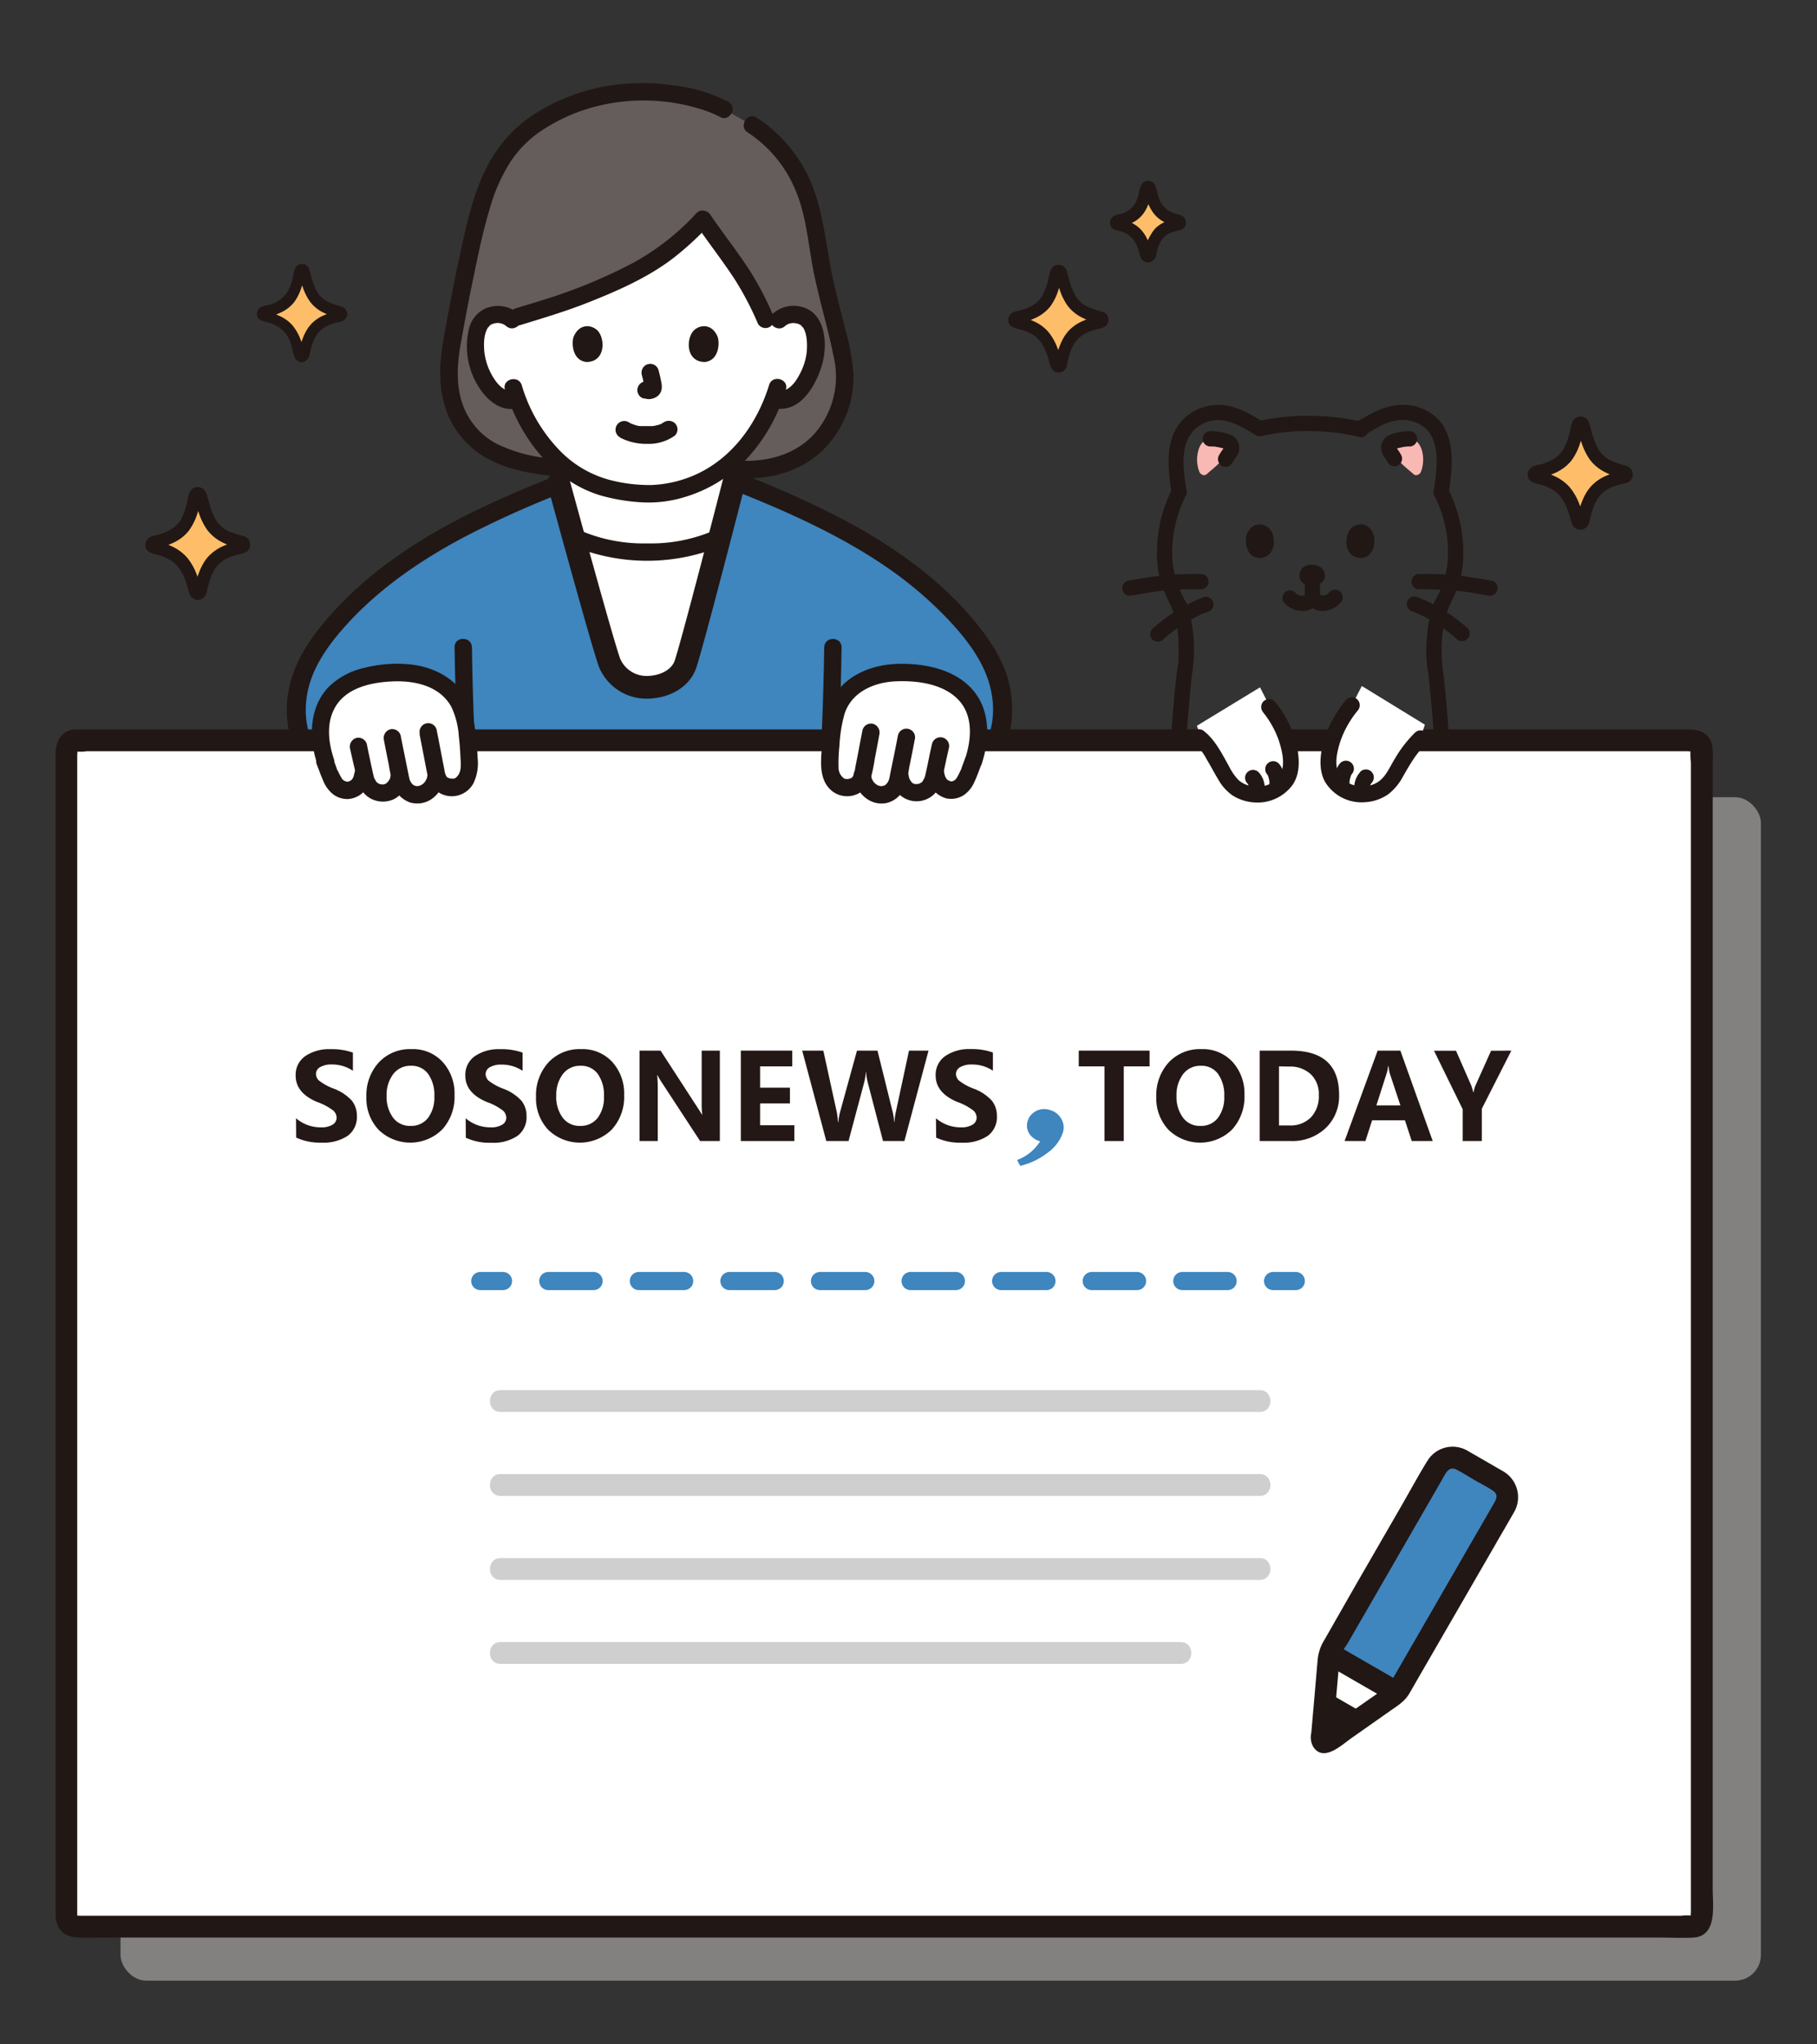 <svg id="圖層_2" data-name="圖層 2" xmlns="http://www.w3.org/2000/svg" viewBox="0 0 400 450"><rect x="0" y="0" width="400" height="450" fill="#333333" stroke="none"/><defs><style>.cls-1{fill:#838080;}.cls-2{fill:#211715;}.cls-3{fill:#f8b8b4;}.cls-4{fill:#fff;}.cls-5{fill:#645d5c;}.cls-6{fill:#3f85be;}.cls-7{fill:#231815;}.cls-10,.cls-8,.cls-9{fill:none;stroke-linecap:round;stroke-miterlimit:10;}.cls-8,.cls-9{stroke:#3f85be;stroke-width:4px;}.cls-9{stroke-dasharray:9.97 9.97;}.cls-10{stroke:#211715;stroke-width:5px;}.cls-11{fill:#febe69;}.cls-12{fill:#cfcfcf;}</style></defs><rect class="cls-1" x="26.53" y="175.48" width="361.12" height="260.5" rx="5.67"/><path class="cls-2" d="M290,128.85c-1.13.35-3.72.13-3.94-2,0-2.81,3.16-3,4.63-2C291.89,125.59,292.38,127.87,290,128.85Z"/><path class="cls-2" d="M274.45,117.65c-.46,1.48-.17,4.9,2.63,5.18,3.7,0,3.91-4.16,2.67-6.1C278.73,115.15,275.73,114.49,274.45,117.65Z"/><path class="cls-2" d="M302.39,117.65c.45,1.48.17,4.9-2.64,5.18-3.7,0-3.91-4.16-2.67-6.1C298.1,115.15,301.1,114.49,302.39,117.65Z"/><path class="cls-2" d="M282.44,132.36a5.37,5.37,0,0,0,4,2.11,4.08,4.08,0,0,0,4-2.19h-2.91a4.05,4.05,0,0,0,3.9,2.19,5.31,5.31,0,0,0,3.93-2.15,1.68,1.68,0,0,0-.6-2.3,1.74,1.74,0,0,0-2.31.6c.21-.27-.11.08-.2.16.17-.15.09-.07-.05,0a1.88,1.88,0,0,0-.24.14c-.19.12.23-.07,0,0l-.27.08-.26.07c-.13,0-.36,0,0,0-.11,0-.44.08-.53,0s.32.08.08,0l-.25-.07c.15.06.13.05,0,0,.27.16,0,0-.07-.07s.07.15,0,0-.13-.22-.19-.33a1.69,1.69,0,0,0-2.32-.59,1.85,1.85,0,0,0-.59.59c0,.09-.09.18-.14.27-.18.29.07,0-.07.07s-.27.2-.12.11-.24.09.05,0l-.25.07c-.28.1.23,0,0,0a5.42,5.42,0,0,0-.57,0c-.21,0-.06,0,.06,0l-.26,0-.32-.1c-.05,0-.3-.14-.11,0l-.16-.09-.22-.14c.18.11.13.09,0,0s-.26-.3,0,0a1.73,1.73,0,0,0-2.3-.6,1.7,1.7,0,0,0-.61,2.3Z"/><path class="cls-2" d="M287.24,129.26v1.61a1.73,1.73,0,0,0,1.69,1.68l.45-.06a1.78,1.78,0,0,0,.74-.43l.26-.34a1.69,1.69,0,0,0,.23-.85v-1.61a1.72,1.72,0,0,0-1.68-1.68l-.45.06a1.54,1.54,0,0,0-.74.43l-.27.34A1.69,1.69,0,0,0,287.24,129.26Z"/><path class="cls-2" d="M249.23,131.09c2.66-.47,5.33-1,8-1.17,2.37-.19,4.77-.22,7.15-.21a1.68,1.68,0,0,0,0-3.36c-2.43,0-4.87,0-7.29.21-3,.25-5.88.76-8.8,1.29a1.7,1.7,0,0,0-1.18,2.07A1.73,1.73,0,0,0,249.23,131.09Z"/><path class="cls-2" d="M256.09,140.73c.43-.38.86-.75,1.31-1.11l.53-.44s.35-.27.23-.17l.15-.12c.79-.59,1.62-1.14,2.46-1.65s1.66-1,2.51-1.44c.41-.22.83-.43,1.25-.62l.4-.18s.25-.1.09,0l.88-.34a1.68,1.68,0,1,0-.89-3.25h0a37,37,0,0,0-11.3,7,1.68,1.68,0,0,0,0,2.38A1.72,1.72,0,0,0,256.09,140.73Z"/><path class="cls-2" d="M328.5,127.85c-2.92-.53-5.84-1-8.8-1.29-2.42-.2-4.86-.23-7.29-.21a1.68,1.68,0,0,0,0,3.36c2.38,0,4.78,0,7.15.21,2.71.22,5.37.7,8,1.17a1.72,1.72,0,0,0,2.07-1.17,1.69,1.69,0,0,0-1.17-2.07Z"/><path class="cls-2" d="M323.13,138.35a35.56,35.56,0,0,0-11.31-7,1.69,1.69,0,0,0-2.07,1.18,1.74,1.74,0,0,0,1.18,2.07,20,20,0,0,1,2.56,1.12c.88.46,1.72,1,2.57,1.5s1.62,1,2.4,1.6l.26.2s.35.27.23.17l.16.13.27.21c.47.38.92.78,1.36,1.18a1.69,1.69,0,0,0,2.39-2.38Z"/><path class="cls-2" d="M319,108.09c.74-5.33,1.53-12.28-2.93-16.33a11.16,11.16,0,0,0-8.54-2.58c-3.24.37-6,2-8.79,3.65a1.68,1.68,0,0,0,1.7,2.9c2.25-1.31,4.61-2.89,7.25-3.21a7.85,7.85,0,0,1,6.19,1.8c3.24,3.18,2.43,8.85,1.88,12.87a1.74,1.74,0,0,0,1.17,2.07,1.69,1.69,0,0,0,2.07-1.17Z"/><path class="cls-2" d="M315.78,109.11a27.75,27.75,0,0,1,2.9,14.77,22.86,22.86,0,0,1-3.48,9.59c-1.12,1.86,1.79,3.55,2.91,1.7a40.86,40.86,0,0,0,2.71-5.76,19,19,0,0,0,1.23-5.53,31,31,0,0,0-3.37-16.47,1.68,1.68,0,1,0-2.9,1.7Z"/><path class="cls-2" d="M258.15,107.41a31.19,31.19,0,0,0-3.37,16.47,19.43,19.43,0,0,0,1.22,5.53,41.4,41.4,0,0,0,2.72,5.75c1.12,1.86,4,.16,2.91-1.7a22.77,22.77,0,0,1-3.48-9.58,27.75,27.75,0,0,1,2.9-14.77,1.73,1.73,0,0,0-.6-2.31,1.71,1.71,0,0,0-2.31.61Z"/><path class="cls-3" d="M307.27,100.78c-.48-.5-.82-.83-1.27-1.34a1.43,1.43,0,0,1,.27-2,1.35,1.35,0,0,1,.48-.24,12,12,0,0,1,3.67-.6c1.95.22,2.51,2.14,2.67,2.79a7.59,7.59,0,0,1-.28,4.47,1.23,1.23,0,0,1-1.22.73,1.52,1.52,0,0,1-.69-.48,40.69,40.69,0,0,1-3.63-3.32"/><path class="cls-3" d="M269.56,100.78c.48-.5.82-.83,1.27-1.34a1.43,1.43,0,0,0-.27-2,1.35,1.35,0,0,0-.48-.24,12,12,0,0,0-3.66-.6c-2,.22-2.52,2.14-2.67,2.79a7.43,7.43,0,0,0,.28,4.47,1.22,1.22,0,0,0,1.22.73,1.54,1.54,0,0,0,.68-.48,42.24,42.24,0,0,0,3.64-3.32"/><path class="cls-2" d="M266.45,98.27a8.48,8.48,0,0,1,1.33.08l-.45-.06c.43.06.87.14,1.29.24a7,7,0,0,1,1.21.35l-.4-.17a1.22,1.22,0,0,1,.29.17l-.34-.27a2.23,2.23,0,0,1,.26.27l-.26-.34a2,2,0,0,1,.19.31l-.17-.4a1.91,1.91,0,0,1,.11.41l-.06-.45a2.29,2.29,0,0,1,0,.37l.06-.45a1.56,1.56,0,0,1-.1.37l.17-.4a6.07,6.07,0,0,1-.59.9c-.2.3-.39.59-.56.9a1.69,1.69,0,1,0,2.91,1.7,8.65,8.65,0,0,1,.47-.76c.19-.29.41-.56.59-.87a3.1,3.1,0,0,0,.29-2.49,3.29,3.29,0,0,0-.72-1.24,3.11,3.11,0,0,0-1.24-.81,10,10,0,0,0-1.84-.48,11.16,11.16,0,0,0-2.44-.24,1.75,1.75,0,0,0-1.2.49,1.68,1.68,0,0,0,1.2,2.87Z"/><path class="cls-2" d="M310.42,94.9a11.42,11.42,0,0,0-2.18.21,13.94,13.94,0,0,0-1.91.45,3.16,3.16,0,0,0-1.94,1.6,3.3,3.3,0,0,0-.35,1.41,3.2,3.2,0,0,0,.34,1.43,6.74,6.74,0,0,0,.59.91,10.4,10.4,0,0,1,.56.9,1.68,1.68,0,0,0,2.9-1.7c-.17-.31-.36-.61-.55-.9a6.74,6.74,0,0,1-.59-.91l.17.4a1.48,1.48,0,0,1-.1-.36l.06.44a1.15,1.15,0,0,1,0-.37l-.06.45a1.4,1.4,0,0,1,.11-.4l-.17.4a1.5,1.5,0,0,1,.19-.32l-.27.34a1.66,1.66,0,0,1,.27-.26l-.34.26a1.38,1.38,0,0,1,.29-.17l-.41.17a7.53,7.53,0,0,1,1.21-.34c.43-.1.86-.18,1.3-.25l-.45.06a8.41,8.41,0,0,1,1.33-.07,1.69,1.69,0,0,0,0-3.37Z"/><path class="cls-2" d="M277.67,96a42.87,42.87,0,0,1,11-1.09,44.07,44.07,0,0,1,10.54,1.28c2.1.53,3-2.72.89-3.25a47.87,47.87,0,0,0-11.43-1.39,45.88,45.88,0,0,0-11.86,1.21A1.68,1.68,0,0,0,277.67,96Z"/><path class="cls-2" d="M261.06,107.19c-.58-4.18-1.36-9.6,2.1-12.8a7.53,7.53,0,0,1,6.24-1.82c2.55.42,4.78,1.89,7,3.16a1.68,1.68,0,0,0,1.7-2.9c-2.62-1.53-5.29-3.16-8.34-3.59A11,11,0,0,0,261,91.82c-4.67,4.06-3.93,10.79-3.17,16.27a1.69,1.69,0,0,0,2.07,1.17A1.73,1.73,0,0,0,261.06,107.19Z"/><path class="cls-2" d="M258.18,281.94a5.67,5.67,0,0,0-3.65,6.77,5.37,5.37,0,0,0,2.69,3.3,10.21,10.21,0,0,0,4.71.82c3.47.14,7,.17,10.44.06,1.73-.05,3.47-.14,5.21-.26a9.93,9.93,0,0,0,4.67-1.3,5.47,5.47,0,0,0,2.44-4.11,5,5,0,0,0-2.43-4.36c-1.89-1.23-3.64,1.79-1.76,3a1.38,1.38,0,0,1,.48,1.9,1.71,1.71,0,0,1-.21.26c-.65.82-2,1-3,1.1-3.17.23-6.35.33-9.53.34-1.62,0-3.24,0-4.86-.08l-2.17-.07a5.92,5.92,0,0,1-2-.22,2,2,0,0,1-.08-3.79,1.79,1.79,0,0,0,1.22-2.14,1.76,1.76,0,0,0-2.15-1.22Z"/><path class="cls-2" d="M317.52,285.31a2,2,0,0,1,1.12,2.64,2.07,2.07,0,0,1-1.19,1.15,6,6,0,0,1-1.84.2l-2.35.09c-1.62.05-3.24.07-4.86.07-3.18,0-6.36-.11-9.52-.34a4.37,4.37,0,0,1-3-1.09,1.39,1.39,0,0,1,.27-2.17c1.88-1.21.13-4.24-1.76-3a4.94,4.94,0,0,0-1.63,6.8,4.72,4.72,0,0,0,.7.9c2.26,2.42,6.37,2.16,9.39,2.29,3.47.14,6.95.14,10.43,0,3.06-.1,6.69.08,8.4-3a5.64,5.64,0,0,0-3.21-7.9,1.76,1.76,0,0,0-2.15,1.22,1.79,1.79,0,0,0,1.22,2.14Z"/><path class="cls-2" d="M315.62,280.8a12.18,12.18,0,0,0,6.8-4.17,16.87,16.87,0,0,0,3.09-8.66c.93-7.57-.75-15.27-1.48-22.8-1.1-11.22-1.52-22.48-2.09-33.74q-.69-13.6-1.5-27.2c-.54-9.08-1.1-18.15-1.85-27.21-.24-3-.5-6-.88-9-.08-.6-.16-1.21-.25-1.81,0-.1,0-.19,0-.29,0,.16,0,.39,0,0s-.05-.75-.07-1.12a34.14,34.14,0,0,1,.44-7.21,16.53,16.53,0,0,1,1-3.66,1.73,1.73,0,0,0-.6-2.3,1.69,1.69,0,0,0-2.31.6,25.16,25.16,0,0,0-1.81,8.3,29.28,29.28,0,0,0,.05,5.92c.07.49.14,1,.22,1.48-.09-.62,0,.23.05.4s.07.63.11.94c.16,1.43.3,2.86.43,4.29.78,8.52,1.31,17,1.84,25.59q.87,14,1.59,28.07c.51,9.78.87,19.57,1.58,29.34.28,3.83.6,7.66,1,11.48s1,7.47,1.26,11.23a36.22,36.22,0,0,1-.52,11.09,9.29,9.29,0,0,1-3.62,5.73,10,10,0,0,1-3.35,1.41c-2.1.51-1.21,3.76.9,3.25Z"/><path class="cls-2" d="M262.1,277.55a8.76,8.76,0,0,1-5.66-3.87c-1.59-2.6-1.9-5.88-2-8.86a74.35,74.35,0,0,1,.76-11.15c.47-3.79.9-7.6,1.23-11.41.94-10.67,1.33-21.39,1.88-32.09q.71-13.68,1.52-27.37c.54-8.89,1.09-17.79,1.84-26.67.14-1.61.28-3.23.44-4.84.07-.68.14-1.35.22-2,0-.28.06-.56.1-.85,0-.13,0-.26.05-.39s.06-.44,0-.05a34.43,34.43,0,0,0-.32-11.85,18.85,18.85,0,0,0-1.23-3.86,1.7,1.7,0,0,0-2.3-.6,1.72,1.72,0,0,0-.6,2.3,21.91,21.91,0,0,1,1.41,7.53c.05,1.11.07,2.23,0,3.34,0,.36,0,.71-.06,1.07s-.05.34,0,0c0,.12,0,.24-.05.36-.42,2.71-.67,5.44-.91,8.16-.77,8.72-1.32,17.46-1.85,26.19q-.85,14-1.57,28c-.54,10.3-.91,20.62-1.74,30.91-.31,3.89-.68,7.77-1.14,11.65s-1,7.52-1.08,11.32c-.14,6,.63,13.24,6.25,16.74a13.52,13.52,0,0,0,3.88,1.57c2.1.51,3-2.74.89-3.25Z"/><path class="cls-2" d="M280.86,285.28a35.8,35.8,0,0,0,4.19-1,12.64,12.64,0,0,1,3.37-.94,12.57,12.57,0,0,1,3.36.94,35.8,35.8,0,0,0,4.19,1,1.81,1.81,0,0,0,2.15-1.22,1.76,1.76,0,0,0-1.22-2.15,34.42,34.42,0,0,1-4.49-1.05,8.65,8.65,0,0,0-8,0,34.42,34.42,0,0,1-4.49,1.05,1.77,1.77,0,0,0-1.22,2.15,1.8,1.8,0,0,0,2.15,1.22Z"/><path class="cls-4" d="M143.93,164.5c3.19-8,4.26-11.3,7-19.87A440.61,440.61,0,0,0,163,99.7a28.12,28.12,0,0,1-13.58,8.11,29.58,29.58,0,0,1-7.32.89,46.53,46.53,0,0,1-6.75-.88,24.82,24.82,0,0,1-13.18-7.06A443.38,443.38,0,0,0,134,144.63c2.79,8.57,3.85,11.91,7,19.87Z"/><path class="cls-5" d="M159.37,24.07l-.9-.51a43.79,43.79,0,0,0-17.54-3.36c-12.08,0-22.07,5.53-26.84,10.1-5.35,5.68-7.54,11.36-10,22.06-1.63,7-3.25,15.52-4.54,22.59-1.1,6.09-1.22,12.21,1.82,17.6,3.47,6.17,10,9.13,19.76,10.22l42,.53c9.27.4,16-3.27,19.8-9.62a20.49,20.49,0,0,0,2.69-14.12c-1.17-6.44-2.88-11.67-4.52-19.32C179.72,53.8,179,45.55,176.3,40c-1.83-3.72-5.4-9.24-10.77-12.49Z"/><path class="cls-4" d="M132.92,107.27a26.41,26.41,0,0,1-12.33-8.16,34.82,34.82,0,0,1-6.7-11.26,4.85,4.85,0,0,1-4.51-1,14,14,0,0,1-4.06-6.59c-.87-2.57-.92-6.72.37-9a4.28,4.28,0,0,1,3.82-2.12,4.69,4.69,0,0,1,3,.92l1.48-.45,3.69-1.12a127.82,127.82,0,0,0,16.88-6.22c9.78-4.39,14.12-7.71,20.18-14.11,3,4.45,9.31,12.15,12.25,18.66l1.51,3.4.05.13h2.91a4.6,4.6,0,0,1,3.32-1.21,4.23,4.23,0,0,1,3.81,2.12c1.3,2.25,1.25,6.4.38,9a13.92,13.92,0,0,1-4.07,6.59,4.84,4.84,0,0,1-4.58.94,35.1,35.1,0,0,1-6.7,11.22,28.19,28.19,0,0,1-14.19,8.76,29.58,29.58,0,0,1-7.32.89,46.38,46.38,0,0,1-6.74-.87A22.5,22.5,0,0,1,132.92,107.27Z"/><path class="cls-6" d="M151,144.63c4.07-12.53,7.87-26.31,10.77-39.19.84.54,1.83,1.21,2.88,2,12.6,5.09,24.27,10.65,33.47,17.2s20.82,17.77,22.46,28.27c.78,5,.14,9.62-2.08,13.21h-151c-2.23-3.59-2.86-8.2-2.08-13.21,1.63-10.5,13.36-21.79,22.46-28.27,8.65-6.17,19.5-11.45,31.26-16.3,1.47-1.14,2.91-2.14,4.07-2.88,2.9,12.88,6.69,26.66,10.77,39.19A8.85,8.85,0,0,0,151,144.63Z"/><path class="cls-4" d="M134,144.63c-2.75-8.45-5.37-17.47-7.68-26.4a35.22,35.22,0,0,0,16.19,3.33,35.17,35.17,0,0,0,16.19-3.33c-2.3,8.93-4.92,18-7.67,26.4A8.85,8.85,0,0,1,134,144.63Z"/><path class="cls-2" d="M184.74,161.31q.39-9.41.53-18.82c0-2.46-3.78-2.46-3.82,0q-.15,9.42-.54,18.82C180.81,163.78,184.63,163.77,184.74,161.31Z"/><path class="cls-2" d="M100.07,142.49q.15,9.42.53,18.82c.11,2.46,3.93,2.47,3.83,0q-.41-9.41-.54-18.82C103.85,140,100,140,100.07,142.49Z"/><path class="cls-2" d="M125.64,120a42.92,42.92,0,0,0,33.65,0,1.94,1.94,0,0,0,.69-2.62,2,2,0,0,0-2.62-.69,35,35,0,0,1-14.9,2.92,35.18,35.18,0,0,1-14.9-2.92,2,2,0,0,0-2.61.69,1.93,1.93,0,0,0,.68,2.62Z"/><path class="cls-2" d="M162.57,108.35c11.73,4.69,23.45,10,33.69,17.24a84.79,84.79,0,0,1,12.6,10.91c3.52,3.75,6.86,8,8.56,12.84,1.93,5.46,1.7,12-2,16.74a2,2,0,0,0,.76,2.73,2.22,2.22,0,0,0,2.88-.71c3.81-4.86,4.38-11.34,3.2-17.13-1.09-5.35-4.32-10.15-7.82-14.37-7.59-9.15-17.71-16.31-28.35-22a215.71,215.71,0,0,0-21.38-9.73,2.25,2.25,0,0,0-2.88.71,2,2,0,0,0,.76,2.73Z"/><path class="cls-2" d="M120.64,105.43c-12.17,4.88-24.26,10.41-34.76,18.13a83.57,83.57,0,0,0-13,11.66c-3.72,4.17-7.11,8.87-8.72,14.17-1.85,6.11-1.35,13.5,2.73,18.72a2.22,2.22,0,0,0,2.85.71,1.94,1.94,0,0,0,.75-2.71c-3.3-4.21-3.82-9.87-2.53-14.87,1.23-4.79,4.25-9.1,7.53-12.84,7.41-8.46,16.85-15,27-20.34a217.35,217.35,0,0,1,20.32-9.21,1.94,1.94,0,0,0,.74-2.71,2.2,2.2,0,0,0-2.85-.71Z"/><path class="cls-4" d="M14.64,421.89V165.12A2,2,0,0,1,16.4,163H372.88a2,2,0,0,1,1.76,2.15V421.89a2,2,0,0,1-1.76,2.15H16.4A2,2,0,0,1,14.64,421.89Z"/><path class="cls-2" d="M17,421.89V166.22c0-.13.1-1,0-1.05s-.91,0-.45.2a8.13,8.13,0,0,0,2.51,0H371.53a4.61,4.61,0,0,0,1.05,0c.8-.18-.71,0-.34-.24-.26.19,0,2.53,0,2.83v253c0,.11-.09.89,0,.95-.3-.23,1,0,.41-.22a10.36,10.36,0,0,0-2.61,0H17.77a6,6,0,0,0-1,0c-.73.15.26-.33.31.25-.29-3.05-5.09-3.08-4.8,0,.5,5.32,5.09,4.55,8.87,4.55H365.35c2.46,0,5,.14,7.43,0,5.33-.3,4.26-7,4.26-10.68V167.64a17.14,17.14,0,0,0-.13-3.65c-.59-2.57-2.75-3.42-5-3.42H18.66c-.72,0-1.46,0-2.19,0-3,.17-4.23,2.73-4.23,5.4V421.89C12.24,425,17,425,17,421.89Z"/><path class="cls-4" d="M71.66,167.56c-1.6-4.76-2.42-12.64,4.39-16.88,3.4-2.12,10.25-3.28,15.6-2.34s9.65,4.44,10.62,9.85a58.48,58.48,0,0,1,1,10.57c0,2.35-1.44,4.17-2.86,4.48a3.42,3.42,0,0,1-4.34-2.6,4.57,4.57,0,0,1-3.51,4.25,3.72,3.72,0,0,1-4.29-3.22l-.32-1.59-.14,1.09a3.66,3.66,0,0,1-3.33,3.31c-2.15.06-3.55-1.2-4-3.37l-.36-1.56-.16.91c-.37,2-1.23,2.95-2.62,3.36a3.32,3.32,0,0,1-3.53-1.48,29,29,0,0,1-2.09-4.78"/><path class="cls-2" d="M92.37,161.66c.6,3,1.15,6,1.75,9a5.4,5.4,0,0,0,10.12,1.72,10.23,10.23,0,0,0,.89-5.65,57.22,57.22,0,0,0-1.07-9.32c-1.32-6.47-7-10.32-13.3-11.11a28.87,28.87,0,0,0-10.23.63,16.38,16.38,0,0,0-8.07,4.17c-4.42,4.48-4.52,11.31-2.64,17,.77,2.33,4.46,1.33,3.69-1-1.23-3.71-1.74-8,.31-11.49,2.55-4.37,8.24-5.48,12.91-5.63,4.83-.15,10.16,1.08,12.65,5.65A17.71,17.71,0,0,1,101,162c.17,1.45.29,2.9.35,4.36s.32,3-.43,4.19a2.73,2.73,0,0,1-.77.78,1.93,1.93,0,0,1-1.09,0,1.1,1.1,0,0,1-.83-.5,4.14,4.14,0,0,1-.41-1.46c-.58-2.92-1.12-5.86-1.71-8.78a1.91,1.91,0,0,0-2.35-1.34,1.94,1.94,0,0,0-1.34,2.35Z"/><path class="cls-2" d="M94.22,170.13a9,9,0,0,1-.29,1.27c-.08.21-.08.22,0,0l-.15.3c-.07.14-.16.27-.24.41s-.12.17,0,0l-.2.22a3.26,3.26,0,0,1-.33.31c.34-.31-.05,0-.15.08s-.58.28-.13.1c-.14.06-.29.1-.43.15s-.72.08-.27.07h-.48c.48,0-.14-.06-.26-.1-.35-.09.21.17-.11-.06a2.61,2.61,0,0,1-.28-.17l.07.06c-.14-.13-.28-.27-.41-.41.26.29-.09-.15-.14-.23s-.28-.6-.15-.26a5.34,5.34,0,0,1-.16-.53c-.09-.39-.16-.78-.24-1.16-.16-.81-.33-1.61-.49-2.42-.4-2-.8-3.91-1.18-5.87a1.93,1.93,0,0,0-2.35-1.34,2,2,0,0,0-1.33,2.36c.34,1.8.7,3.61,1.07,5.41a41.28,41.28,0,0,0,.93,4.39,6,6,0,0,0,3.68,3.9,5.62,5.62,0,0,0,4.78-.7,6.83,6.83,0,0,0,2.89-4.77,2,2,0,0,0-1.33-2.35,1.92,1.92,0,0,0-2.35,1.33Z"/><path class="cls-2" d="M86,170.66a6,6,0,0,1-.12.61c0,.09-.06.19-.1.28.1-.22.11-.24,0-.05s-.14.26-.22.38-.1.16,0,0a2,2,0,0,1-.19.22l-.2.19q-.24.21.06,0c-.05.09-.26.17-.34.22l-.25.12c.25-.11.28-.12.08-.05,0,0-.33.13-.39.09.29,0,.33,0,.11,0h-.28l-.27,0c-.22,0-.18,0,.11,0l-.37-.08-.24-.08c-.19-.07-.15,0,.12.05l-.41-.23c-.31-.17.28.28,0,0l-.34-.34c-.25-.25.19.35,0-.06-.07-.13-.15-.25-.22-.39l-.12-.24c.11.25.12.28,0,.08a9,9,0,0,1-.25-.89c-.15-.64-.28-1.28-.42-1.92-.35-1.6-.68-3.2-1-4.79a1.93,1.93,0,0,0-2.35-1.33,2,2,0,0,0-1.34,2.35c.33,1.43.64,2.88,1,4.32a21.16,21.16,0,0,0,1,3.76,5.67,5.67,0,0,0,2.75,3,5.76,5.76,0,0,0,4.82.07,5.67,5.67,0,0,0,3.11-4.21,2,2,0,0,0-1.34-2.35A1.93,1.93,0,0,0,86,170.67Z"/><path class="cls-2" d="M78.06,170q-.09.44-.21.87c0,.07,0,.14-.08.22s0,.14.07-.15c-.06.09-.09.2-.14.29a2.2,2.2,0,0,1-.15.26c-.26.42.23-.23,0,0l-.19.2c-.16.16-.44.24,0,0-.17.09-.35.21-.51.31l.24-.1-.18.07-.28.08c-.49.12.35,0,0,0h-.31c-.35,0,.48.13,0,0l-.36-.1-.2-.07.25.1c-.05-.08-.3-.16-.39-.21l-.14-.1.17.13c0-.08-.22-.2-.29-.27-.31-.33.16.31,0,0l-.22-.36c-.17-.29-.33-.59-.48-.89s-.15-.32-.22-.49l-.06-.12c-.08-.19-.07-.16,0,.1a4.31,4.31,0,0,1-.33-.84c-.22-.61-.45-1.22-.69-1.82a2.12,2.12,0,0,0-.88-1.14,2,2,0,0,0-1.47-.19,1.93,1.93,0,0,0-1.33,2.35c.47,1.17.88,2.37,1.39,3.53a7.48,7.48,0,0,0,2.13,3.07,5.15,5.15,0,0,0,3.46,1.15,5.28,5.28,0,0,0,3.21-1.4A6.25,6.25,0,0,0,81.74,171a1.91,1.91,0,0,0-3.68-1Z"/><path class="cls-4" d="M214.28,167.56c1.61-4.76,2.43-12.64-4.38-16.88-3.4-2.12-10.25-3.28-15.6-2.34s-9.66,4.44-10.62,9.85a57.59,57.59,0,0,0-1,10.57c0,2.35,1.44,4.17,2.86,4.48a3.42,3.42,0,0,0,4.34-2.6,4.57,4.57,0,0,0,3.51,4.25,3.72,3.72,0,0,0,4.29-3.22l.32-1.59.14,1.09a3.66,3.66,0,0,0,3.33,3.31c2.15.06,3.55-1.2,4.05-3.37l.36-1.56.16.91c.37,2,1.23,2.95,2.62,3.36a3.34,3.34,0,0,0,3.53-1.48,29,29,0,0,0,2.09-4.78"/><path class="cls-2" d="M189.89,160.64c-.53,2.65-1,5.31-1.55,8-.17.86-.19,2.05-.89,2.6a2.14,2.14,0,0,1-1.57.16,2.94,2.94,0,0,1-1.28-2.44,35.71,35.71,0,0,1,.2-4.85,31.28,31.28,0,0,1,1.13-7c1.54-4.77,6.43-6.89,11.09-7.13,4.81-.24,10.85.5,14.22,4.34,3.08,3.53,2.56,8.68,1.2,12.76-.77,2.34,2.92,3.34,3.69,1,1.62-4.86,1.89-10.79-1.17-15.17-3.8-5.43-11.05-6.95-17.31-6.78s-12.65,2.94-15.14,9.19a31.36,31.36,0,0,0-1.54,8.77c-.28,3.43-.79,7.63,2.23,10.06a5.42,5.42,0,0,0,7.59-1,5.32,5.32,0,0,0,.79-1.44,35.92,35.92,0,0,0,1-4.7c.34-1.78.68-3.55,1-5.32a2,2,0,0,0-1.34-2.35,1.92,1.92,0,0,0-2.35,1.33Z"/><path class="cls-2" d="M188,171.15c.49,3.44,3.53,6.31,7.14,5.61A5.6,5.6,0,0,0,199,173.6a22.41,22.41,0,0,0,1.15-4.63c.41-2,.82-4,1.2-6.06a1.91,1.91,0,1,0-3.68-1c-.38,2-.77,3.91-1.17,5.87-.17.8-.33,1.61-.5,2.42-.07.35-.13.71-.21,1.06a6.32,6.32,0,0,1-.18.62c.12-.34-.11.19-.15.26s-.41.52-.15.24c-.11.12-.23.24-.35.35s-.16.14,0,0l-.27.17c-.33.24.27,0-.12.06-.12,0-.74.12-.26.09h-.48c.44,0-.07,0-.2-.06a4.66,4.66,0,0,1-.49-.16c.43.17,0,0-.08-.06s-.56-.44-.21-.13l-.33-.3-.2-.23c.14.19.15.19,0,0l-.25-.41c-.05-.1-.1-.2-.14-.3.08.2.08.19,0,0a11.07,11.07,0,0,1-.28-1.27,1.94,1.94,0,0,0-2.36-1.34,2,2,0,0,0-1.33,2.36Z"/><path class="cls-2" d="M196.3,171.68a5.55,5.55,0,0,0,10.41,1.7,15.15,15.15,0,0,0,1.09-3.74c.35-1.64.7-3.29,1.08-4.94a1.91,1.91,0,0,0-3.69-1c-.36,1.56-.69,3.14-1,4.71-.15.66-.29,1.33-.44,2-.07.3-.16.6-.25.89s-.06.18,0-.07l-.11.23c-.07.14-.15.26-.22.39-.23.41.21-.19,0,.06s-.22.23-.34.34c-.27.28.35-.2,0,0a3.38,3.38,0,0,0-.41.24q.4-.17.12-.06l-.24.08-.38.08c.3,0,.34,0,.12,0l-.27,0h-.28c-.18,0-.18,0,0,0s.16,0,0,0l-.25-.06c-.2-.07-.18-.06.08.05l-.24-.12c-.08,0-.3-.13-.35-.22q.3.24.06,0l-.2-.19-.19-.21c.16.19.17.21.05,0l-.22-.37c-.09-.2-.08-.18,0,0a1.52,1.52,0,0,1-.09-.28,4.13,4.13,0,0,1-.13-.61,1.91,1.91,0,0,0-2.35-1.33,2,2,0,0,0-1.33,2.35Z"/><path class="cls-2" d="M204.2,171a5.66,5.66,0,0,0,4.19,4.75,5.15,5.15,0,0,0,3.75-.71,6.77,6.77,0,0,0,2.4-3c.61-1.28,1.05-2.64,1.59-4a1.92,1.92,0,0,0-.19-1.48,2,2,0,0,0-1.14-.87,2,2,0,0,0-2.36,1.33c-.24.6-.46,1.21-.69,1.81a3.26,3.26,0,0,1-.33.85c.1-.24.12-.29.07-.16l-.08.18c-.08.16-.15.32-.23.49s-.28.55-.44.82-.17.28-.25.43c-.18.32.27-.27,0,0-.06.05-.31.24-.32.31l.21-.16-.19.12-.33.19c-.14.07-.07,0,.2-.08l-.2.08-.31.09c-.52.12.31,0,0,0h-.3c-.35,0,.48.13.07,0l-.33-.1c-.33-.11,0,0,.1.05a3.39,3.39,0,0,0-.56-.32c.48.24.2.16,0,0a1.8,1.8,0,0,0-.19-.2c-.23-.25.25.41,0,0,0-.11-.12-.2-.17-.31s-.08-.2-.14-.29c.12.29.14.34.07.15s-.05-.15-.08-.22q-.12-.42-.21-.87a1.91,1.91,0,0,0-2.35-1.33A2,2,0,0,0,204.2,171Z"/><path class="cls-2" d="M114.18,69.07A6.91,6.91,0,0,0,106.67,68a6.56,6.56,0,0,0-3.44,4.42,16.63,16.63,0,0,0,2.43,13.17c1.69,2.53,4.37,4.8,7.62,4.39A2,2,0,0,0,115.19,88a1.93,1.93,0,0,0-1.91-1.91c-2.37.31-3.93-1.64-5-3.54a13.52,13.52,0,0,1-1.66-5.18c-.16-1.8-.12-3.92.89-5.42-.29.43.49-.45.29-.29a2.33,2.33,0,0,1,1-.46,2.91,2.91,0,0,1,2.62.56c1.83,1.64,4.54-1.06,2.7-2.7Z"/><path class="cls-2" d="M136.48,96.31a12.47,12.47,0,0,0,6,1.39,9.85,9.85,0,0,0,6.1-1.83,1.91,1.91,0,0,0,0-2.71,2,2,0,0,0-2.7,0c.65-.51-.08,0-.29.14s-.61.21,0,0c-.17,0-.32.12-.49.18a12.91,12.91,0,0,1-1.37.31s.42,0,0,0l-.41,0c-.32,0-.65,0-1,0s-.59,0-.88,0l-.4,0-.23,0,.15,0a3.78,3.78,0,0,1-1.28-.29l-.53-.17c-.45-.16.37.18,0,0-.22-.1-.44-.21-.65-.33a1.92,1.92,0,1,0-1.93,3.31h0Z"/><path class="cls-2" d="M141.28,82.51a28.85,28.85,0,0,1,.64,2.9l-.07-.5a1.7,1.7,0,0,1,0,.39l.07-.5a1.21,1.21,0,0,1-.05.18l.2-.46a.75.75,0,0,1-.07.12l.3-.39-.09.09.38-.3a1.71,1.71,0,0,1-.23.13l.46-.2a1.76,1.76,0,0,1-.39.12L143,84a2.16,2.16,0,0,1-.36,0l.5.07-.41-.08a1.5,1.5,0,0,0-.76,0,1.39,1.39,0,0,0-.71.23,1.91,1.91,0,0,0-.69,2.61h0a1.78,1.78,0,0,0,1.14.88c.35,0,.69.13,1,.15a3.52,3.52,0,0,0,1.6-.38,2.42,2.42,0,0,0,1.29-1.57,3.74,3.74,0,0,0,0-1.63c-.16-.94-.38-1.87-.62-2.78a1.91,1.91,0,0,0-2.35-1.34h0a1.94,1.94,0,0,0-1.14.88,2,2,0,0,0-.2,1.47Z"/><path class="cls-2" d="M126.26,74.17c-.49,1.57-.17,5.2,2.82,5.51,3.95,0,4.16-4.41,2.83-6.47C130.82,71.52,127.62,70.82,126.26,74.17Z"/><path class="cls-2" d="M158,74.17c.49,1.58.17,5.2-2.81,5.51-3.95,0-4.16-4.41-2.83-6.47C153.44,71.52,156.64,70.82,158,74.17Z"/><path class="cls-2" d="M172.79,71.78a2.86,2.86,0,0,1,2.48-.6,2.42,2.42,0,0,1,1.15.49c-.21-.16.57.72.29.29,1,1.5,1,3.62.9,5.42a13.54,13.54,0,0,1-1.67,5.18c-1,1.9-2.59,3.85-5,3.54A1.93,1.93,0,0,0,169.07,88,2,2,0,0,0,171,89.93c5.31.68,8.55-5.06,9.88-9.35,1.19-3.82,1.16-9.81-2.59-12.26a6.87,6.87,0,0,0-8.18.75c-1.84,1.65.87,4.34,2.71,2.71Z"/><path class="cls-2" d="M111.17,85.76c3.19,10.29,10.4,20.15,21.13,23.32a41.28,41.28,0,0,0,8.82,1.48,27,27,0,0,0,9.38-1.08,30.92,30.92,0,0,0,13.28-7.84A38.52,38.52,0,0,0,173,85.76c.73-2.36-3-3.37-3.69-1-2.81,9.08-8.93,17.24-18.11,20.49a26.37,26.37,0,0,1-7.7,1.51,34.26,34.26,0,0,1-8.26-.87,23.94,23.94,0,0,1-12.38-7.1,34.79,34.79,0,0,1-8-14c-.72-2.34-4.42-1.34-3.69,1Z"/><path class="cls-2" d="M160.34,22.42a34.53,34.53,0,0,0-12-3.61,47.06,47.06,0,0,0-16.48.46,43.73,43.73,0,0,0-13,5.09A29.73,29.73,0,0,0,110.18,32c-5.43,7.11-7.26,16.31-9.09,24.86-1.16,5.42-2.2,10.86-3.19,16.31s-1.62,10.8,0,16.08a19.44,19.44,0,0,0,8.51,11.16c4.42,2.71,9.64,3.73,14.72,4.31a1.93,1.93,0,0,0,1.91-1.92,2,2,0,0,0-1.91-1.91,32.94,32.94,0,0,1-11.73-3.17,15.63,15.63,0,0,1-7-7.36c-2.08-4.5-1.87-9.74-1-14.52q1.33-7.62,2.91-15.19c1-4.84,2-9.68,3.42-14.42a39.15,39.15,0,0,1,4.29-10.05,24.43,24.43,0,0,1,6.57-7,39.41,39.41,0,0,1,11-5.31,42.15,42.15,0,0,1,16.45-1.52,39.28,39.28,0,0,1,7.29,1.4,25.65,25.65,0,0,1,5.21,2C160.55,26.94,162.48,23.63,160.34,22.42Z"/><path class="cls-2" d="M164.57,29.13A27.92,27.92,0,0,1,175,41.58c2.52,5.71,2.91,12.23,4.12,18.28,1.29,6.42,3.24,12.68,4.5,19.1a19,19,0,0,1-4.29,16.47c-4.15,4.6-10.12,6.19-16.15,6-2.46-.09-2.46,3.74,0,3.83,6.19.24,12.37-1.3,17.13-5.4a22.51,22.51,0,0,0,7.56-17.62,49.43,49.43,0,0,0-1.8-9.77c-.82-3.37-1.72-6.73-2.5-10.11-1.55-6.71-2-13.77-4.31-20.29a31.72,31.72,0,0,0-12.71-16.2c-2.1-1.29-4,2-1.93,3.31Z"/><path class="cls-2" d="M153.37,46.88A55,55,0,0,1,139.68,57.7,114.12,114.12,0,0,1,119.63,66c-2,.64-4.11,1.26-6.17,1.89-2.35.72-1.35,4.41,1,3.69,5.14-1.57,10.3-3.11,15.3-5.11,6.45-2.56,13-5.46,18.53-9.71a67.14,67.14,0,0,0,7.76-7.13c1.7-1.78-1-4.49-2.7-2.7Z"/><path class="cls-2" d="M153.07,49.19c2.86,4.21,6,8.18,8.79,12.47a69.17,69.17,0,0,1,5,9.6,1.91,1.91,0,0,0,3.3-1.93,68.61,68.61,0,0,0-5-9.6c-2.75-4.29-5.93-8.26-8.79-12.47C155,45.24,151.68,47.15,153.07,49.19Z"/><path class="cls-7" d="M65.17,246.15a8.29,8.29,0,0,0,5.45,2,4.62,4.62,0,0,0,2.61-.6,1.81,1.81,0,0,0,.88-1.53,2.2,2.2,0,0,0-.7-1.53,12.9,12.9,0,0,0-3.66-1.95q-4.66-2-4.66-5.76a5,5,0,0,1,2.11-4.31,9.35,9.35,0,0,1,5.6-1.53,13.65,13.65,0,0,1,4.89.76v4A8.14,8.14,0,0,0,73,234.31a4.75,4.75,0,0,0-2.5.57,1.72,1.72,0,0,0-.94,1.53,2,2,0,0,0,.64,1.42,12,12,0,0,0,3.17,1.76,10.31,10.31,0,0,1,4.08,2.68,5.28,5.28,0,0,1,1.11,3.37,5.08,5.08,0,0,1-2,4.36,9.54,9.54,0,0,1-5.76,1.51,12.32,12.32,0,0,1-5.6-1.11Z"/><path class="cls-7" d="M80.66,241.47a10.7,10.7,0,0,1,2.73-7.61,9.38,9.38,0,0,1,7.21-2.93,8.86,8.86,0,0,1,6.86,2.84,10.33,10.33,0,0,1,2.6,7.29,10.63,10.63,0,0,1-2.7,7.55,10,10,0,0,1-14,.09A10.06,10.06,0,0,1,80.66,241.47Zm4.45-.23a7.66,7.66,0,0,0,1.4,4.75,4.57,4.57,0,0,0,3.84,1.84,4.67,4.67,0,0,0,3.88-1.76,7.46,7.46,0,0,0,1.39-4.75,8,8,0,0,0-1.35-4.91,4.46,4.46,0,0,0-3.8-1.81,4.69,4.69,0,0,0-3.92,1.85A7.57,7.57,0,0,0,85.11,241.24Z"/><path class="cls-7" d="M102.52,246.15a8.29,8.29,0,0,0,5.45,2,4.62,4.62,0,0,0,2.61-.6,1.81,1.81,0,0,0,.88-1.53,2.2,2.2,0,0,0-.7-1.53,12.9,12.9,0,0,0-3.66-1.95q-4.66-2-4.66-5.76a5,5,0,0,1,2.11-4.31,9.34,9.34,0,0,1,5.59-1.53,13.67,13.67,0,0,1,4.9.76v4a8.14,8.14,0,0,0-4.69-1.36,4.77,4.77,0,0,0-2.5.57,1.72,1.72,0,0,0-.94,1.53,2,2,0,0,0,.64,1.42,12,12,0,0,0,3.17,1.76,10.31,10.31,0,0,1,4.08,2.68,5.28,5.28,0,0,1,1.11,3.37,5.08,5.08,0,0,1-2,4.36,9.55,9.55,0,0,1-5.77,1.51,12.3,12.3,0,0,1-5.59-1.11Z"/><path class="cls-7" d="M118,241.47a10.74,10.74,0,0,1,2.73-7.61,9.38,9.38,0,0,1,7.21-2.93,8.86,8.86,0,0,1,6.86,2.84,10.33,10.33,0,0,1,2.6,7.29,10.63,10.63,0,0,1-2.7,7.55,10,10,0,0,1-14,.09A10.06,10.06,0,0,1,118,241.47Zm4.45-.23a7.66,7.66,0,0,0,1.4,4.75,4.57,4.57,0,0,0,3.84,1.84,4.68,4.68,0,0,0,3.88-1.76,7.46,7.46,0,0,0,1.39-4.75,8,8,0,0,0-1.35-4.91,4.46,4.46,0,0,0-3.8-1.81,4.69,4.69,0,0,0-3.92,1.85A7.57,7.57,0,0,0,122.46,241.24Z"/><path class="cls-7" d="M158.47,251.16h-4.35l-8.42-12.87a13.72,13.72,0,0,1-.95-1.62h-.07a30.16,30.16,0,0,1,.12,3.17v11.32h-4v-19.9h4.62l8.12,12.51c.54.83.87,1.36,1,1.58h.06a19.64,19.64,0,0,1-.13-2.75V231.26h4Z"/><path class="cls-7" d="M174.87,251.16H163.09v-19.9h11.32v3.47h-7.08v4.69h6.57v3.45h-6.57v4.82h7.54Z"/><path class="cls-7" d="M204.41,231.26l-5.31,19.9h-4.71l-3.39-13a10.61,10.61,0,0,1-.32-2.2h-.05a15,15,0,0,1-.36,2.2l-3.47,13h-4.9l-5.3-19.9h4.65l2.95,13.49a14.29,14.29,0,0,1,.27,2.23h.09a12.41,12.41,0,0,1,.4-2.29l3.7-13.43h4.51l3.37,13.59a14,14,0,0,1,.31,2.11h.07a12.27,12.27,0,0,1,.29-2.19l2.9-13.51Z"/><path class="cls-7" d="M206.05,246.15a8.3,8.3,0,0,0,5.46,2,4.62,4.62,0,0,0,2.61-.6A1.8,1.8,0,0,0,215,246a2.19,2.19,0,0,0-.69-1.53,12.9,12.9,0,0,0-3.66-1.95q-4.66-2-4.67-5.76a5,5,0,0,1,2.12-4.31,9.32,9.32,0,0,1,5.59-1.53,13.65,13.65,0,0,1,4.89.76v4a8.08,8.08,0,0,0-4.68-1.36,4.81,4.81,0,0,0-2.51.57,1.74,1.74,0,0,0-.94,1.53,2,2,0,0,0,.65,1.42,11.61,11.61,0,0,0,3.17,1.76,10.31,10.31,0,0,1,4.08,2.68,5.28,5.28,0,0,1,1.11,3.37,5.1,5.1,0,0,1-2,4.36,9.57,9.57,0,0,1-5.77,1.51,12.35,12.35,0,0,1-5.6-1.11Z"/><path class="cls-7" d="M253.07,234.73h-5.68v16.43h-4.25V234.73h-5.66v-3.47h15.59Z"/><path class="cls-7" d="M254.55,241.47a10.74,10.74,0,0,1,2.73-7.61,9.4,9.4,0,0,1,7.21-2.93,8.9,8.9,0,0,1,6.87,2.84,10.38,10.38,0,0,1,2.6,7.29,10.64,10.64,0,0,1-2.71,7.55,10,10,0,0,1-14,.09A10.06,10.06,0,0,1,254.55,241.47Zm4.45-.23a7.6,7.6,0,0,0,1.41,4.75,4.54,4.54,0,0,0,3.83,1.84,4.65,4.65,0,0,0,3.88-1.76,7.46,7.46,0,0,0,1.39-4.75,8,8,0,0,0-1.35-4.91,4.44,4.44,0,0,0-3.8-1.81,4.69,4.69,0,0,0-3.92,1.85A7.57,7.57,0,0,0,259,241.24Z"/><path class="cls-7" d="M277.32,251.16v-19.9h6.87q10.6,0,10.6,9.7a9.68,9.68,0,0,1-3,7.4,10.69,10.69,0,0,1-7.65,2.8Zm4.24-16.43v13h2.31a6.25,6.25,0,0,0,4.74-1.8,6.74,6.74,0,0,0,1.72-4.87,6,6,0,0,0-1.8-4.63,6.62,6.62,0,0,0-4.67-1.66Z"/><path class="cls-7" d="M315.4,251.16h-4.62l-1.49-4.56h-7.23l-1.47,4.56H296l7.28-19.9h5Zm-7.11-7.84L306,236.43a7.5,7.5,0,0,1-.31-1.74h-.11a7.71,7.71,0,0,1-.35,1.68L303,243.32Z"/><path class="cls-7" d="M332.71,231.26l-6.5,12.8v7.1H322v-7l-6.31-12.87h4.84l3.34,7.61a15.34,15.34,0,0,1,.47,1.56h.05a7.24,7.24,0,0,1,.43-1.53l3.43-7.64Z"/><path class="cls-6" d="M223.9,255.34a10.1,10.1,0,0,0,5.08-4.12,4.21,4.21,0,0,1-2.12-1.31,3.3,3.3,0,0,1-.6-3.23,3.47,3.47,0,0,1,.91-1.47,3.9,3.9,0,0,1,4.06-.84,4,4,0,0,1,2.32,1.76,3.73,3.73,0,0,1,.39,3.3,9.08,9.08,0,0,1-3.35,4.34,15.91,15.91,0,0,1-6,2.86Z"/><line class="cls-8" x1="105.73" y1="281.98" x2="110.73" y2="281.98"/><line class="cls-9" x1="120.7" y1="281.98" x2="275.28" y2="281.98"/><line class="cls-8" x1="280.26" y1="281.98" x2="285.26" y2="281.98"/><path class="cls-4" d="M313.67,159.51s-3.64,12.24-9.29,14.24-11.06.35-11.88-3.53S299.79,151,299.79,151"/><path class="cls-2" d="M296.37,154a26,26,0,0,0-4.43,7.53c-1.15,3.18-1.94,7.27-.33,10.41a9.36,9.36,0,0,0,8.8,4.64,9.83,9.83,0,0,0,5.28-1.81,12.14,12.14,0,0,0,3.18-3.87c1.45-2.52,2.94-5.2,5.13-7.17,1.67-1.52-.8-4-2.48-2.48a27.32,27.32,0,0,0-4.49,5.82c-1.27,2.05-2.16,4.54-4.55,5.52a6.5,6.5,0,0,1-7.15-1.38c-1.85-2.09-1.07-5.44-.32-7.86a21.85,21.85,0,0,1,3.83-6.88,1.8,1.8,0,0,0,0-2.48,1.77,1.77,0,0,0-2.47,0Z"/><path class="cls-2" d="M299.48,169.9a5,5,0,0,0-1.14,2,5.77,5.77,0,0,0-.21,1,5.35,5.35,0,0,0-.07,1.06,1.82,1.82,0,0,0,.51,1.23,1.75,1.75,0,0,0,3-1.23,3.82,3.82,0,0,1,0-.83l-.06.46a4.62,4.62,0,0,1,.29-1.09l-.18.42a3.19,3.19,0,0,1,.41-.72l-.27.35.17-.19a1.87,1.87,0,0,0,.51-1.24,1.78,1.78,0,0,0-.51-1.24,1.76,1.76,0,0,0-1.24-.51,1.8,1.8,0,0,0-1.24.51Z"/><path class="cls-2" d="M295.07,167.94a5.34,5.34,0,0,0-1.13,2.11,7.68,7.68,0,0,0-.19.83,3.89,3.89,0,0,0-.09,1.73,1.75,1.75,0,0,0,2.15,1.22h0a1.76,1.76,0,0,0,1.05-.8,1.81,1.81,0,0,0,.17-1.35v0l.06.46a1.41,1.41,0,0,1,0-.2l-.06.47a7.39,7.39,0,0,1,.47-1.92l-.18.41a3.07,3.07,0,0,1,.39-.68l-.27.36.1-.13a1.78,1.78,0,0,0,.51-1.24,1.75,1.75,0,0,0-3-1.24Z"/><path class="cls-4" d="M263.5,159.75S267.14,172,272.79,174s11.06.35,11.88-3.53-7.29-19.17-7.29-19.17"/><path class="cls-2" d="M278.12,156.86a21.08,21.08,0,0,1,3.32,5.9c.74,2.21,1.59,5.39.47,7.59s-3.76,3.05-6,2.76a5.94,5.94,0,0,1-3.25-1.39,12.37,12.37,0,0,1-2.11-3.06c-1.58-2.8-3.09-5.95-5.73-7.9a1.76,1.76,0,0,0-2.39.62,1.8,1.8,0,0,0,.63,2.4,11.53,11.53,0,0,1,2.6,3.4c.88,1.44,1.65,2.94,2.52,4.38a10.59,10.59,0,0,0,3.1,3.49,10,10,0,0,0,4.78,1.57,9.53,9.53,0,0,0,8.43-3.77c2-2.8,1.54-6.72.69-9.87a23.84,23.84,0,0,0-4.57-8.59,1.75,1.75,0,0,0-2.47,0,1.79,1.79,0,0,0,0,2.47Z"/><path class="cls-2" d="M274.62,172.46l.15.17-.28-.35a2.8,2.8,0,0,1,.39.67l-.18-.42a4.17,4.17,0,0,1,.3,1.1l-.06-.47a4,4,0,0,1,0,.92,1.75,1.75,0,0,0,1.75,1.75,1.7,1.7,0,0,0,1.24-.51l.28-.35a1.85,1.85,0,0,0,.24-.89,4.5,4.5,0,0,0,0-.82,7.56,7.56,0,0,0-.23-1.26,5,5,0,0,0-1.13-2,1.75,1.75,0,0,0-3,1.24A1.87,1.87,0,0,0,274.62,172.46Z"/><path class="cls-2" d="M279.07,170.57a.39.39,0,0,0,.08.1l-.28-.35a2.73,2.73,0,0,1,.37.64l-.17-.41a7,7,0,0,1,.43,1.8l-.06-.47a1.35,1.35,0,0,1,0,.4l.06-.47v.05a1.82,1.82,0,0,0,.18,1.35,1.76,1.76,0,0,0,2.39.63h0a1.83,1.83,0,0,0,.8-1.05,4,4,0,0,0-.06-1.69,8.6,8.6,0,0,0-.19-.88,8,8,0,0,0-.43-1.15,4.65,4.65,0,0,0-.67-1,1.75,1.75,0,0,0-2.48,0,1.72,1.72,0,0,0-.51,1.24l.06.46a1.8,1.8,0,0,0,.45.78Z"/><path class="cls-10" d="M123,106.35s10.12,37.18,11.29,39.77a8.82,8.82,0,0,0,8,5.17c4,0,7.3-1.88,8.47-4.7s11-41.15,11-41.15"/><path class="cls-11" d="M233.54,80.26a.51.51,0,0,1-1,0A16.7,16.7,0,0,0,229.82,74a10.6,10.6,0,0,0-6.06-3.12.51.51,0,0,1,0-1,11.34,11.34,0,0,0,6-2.93c1.48-1.6,2.32-4.82,2.79-7a.51.51,0,0,1,1,0c.52,2.19,1.45,5.42,2.93,7a11.07,11.07,0,0,0,5.84,2.91.51.51,0,0,1,0,1c-2.2.44-4.61,1.2-6.22,3.06-1.31,1.53-2.06,4.14-2.57,6.31Z"/><path class="cls-2" d="M232.24,79.9v-.07l.48-.49a1.1,1.1,0,0,1,.85.11l.34.6c-.47-1.16-.7-2.43-1.18-3.6a12.16,12.16,0,0,0-2-3.46,9.29,9.29,0,0,0-3.12-2.26,15.14,15.14,0,0,0-1.84-.7,15.53,15.53,0,0,1-1.56-.42l.49.48a1.38,1.38,0,0,1,0,.64l-.49.49a12.48,12.48,0,0,1,1.72-.46,15.76,15.76,0,0,0,2-.77,8.87,8.87,0,0,0,3.32-2.59,12.16,12.16,0,0,0,1.74-3.54c.21-.6.39-1.21.55-1.83l.24-1c0-.12.05-.24.08-.36s.14-.38.08-.29l-.49.48a1.06,1.06,0,0,1-.83-.11l-.35-.59c.44,1.14.63,2.4,1,3.56A13.22,13.22,0,0,0,235,67.26a8.85,8.85,0,0,0,3.15,2.61,14.06,14.06,0,0,0,2,.85,12.86,12.86,0,0,1,1.71.49l-.48-.49a1.26,1.26,0,0,1,0-.64l.49-.48c.09-.08-.06,0-.14,0s-.34.08-.51.12l-.81.2a13.89,13.89,0,0,0-1.87.67,9.24,9.24,0,0,0-3.27,2.21c-1.76,1.92-2.49,4.6-3.07,7.07-.4,1.69,2.2,2.41,2.6.72.48-2.05,1-4.49,2.53-6a7.26,7.26,0,0,1,2.68-1.67c.53-.19,1.08-.35,1.63-.49a5.16,5.16,0,0,0,1.59-.49,1.87,1.87,0,0,0-.43-3.28,26.5,26.5,0,0,1-3.23-1.06,6.55,6.55,0,0,1-2.45-1.91,11.52,11.52,0,0,1-1.37-2.85c-.36-1-.59-2.09-.9-3.13a1.88,1.88,0,0,0-3-1c-.83.71-.87,2.15-1.15,3.15a15.52,15.52,0,0,1-1.12,3c-1,2-3,2.92-5.07,3.49a7,7,0,0,0-1.62.46,1.88,1.88,0,0,0-.91,1.68c0,1.55,1.53,1.72,2.7,2.06A9,9,0,0,1,228,74.11a7.82,7.82,0,0,1,2.15,3.07,16.06,16.06,0,0,1,.66,1.84,14.06,14.06,0,0,0,.59,1.91A1.84,1.84,0,0,0,233.12,82a1.91,1.91,0,0,0,1.72-1.37A1.35,1.35,0,0,0,233.9,79a1.37,1.37,0,0,0-1.66.94Z"/><path class="cls-11" d="M253.09,56.11a.37.37,0,0,1-.72,0,12,12,0,0,0-2-4.53,7.76,7.76,0,0,0-4.4-2.27.36.36,0,0,1,0-.71,8.23,8.23,0,0,0,4.37-2.13c1.08-1.16,1.68-3.5,2-5.08a.37.37,0,0,1,.72,0c.38,1.59,1.06,3.93,2.13,5.09a7.92,7.92,0,0,0,4.24,2.11.37.37,0,0,1,0,.72A7.7,7.7,0,0,0,255,51.54a11.28,11.28,0,0,0-1.86,4.57Z"/><path class="cls-2" d="M251.92,55.43l.05,0,.59-.34h.34l.59.35c.15.23.17.22.07,0l-.09-.31c-.07-.25-.15-.5-.23-.75-.16-.47-.34-.93-.53-1.38a8.29,8.29,0,0,0-1.52-2.43,7.23,7.23,0,0,0-2.37-1.65c-.84-.37-1.76-.51-2.6-.85l.59.35.19.29v.71l-.18.29-.6.35c.43-.17.91-.23,1.35-.37a11.93,11.93,0,0,0,1.54-.59,6.69,6.69,0,0,0,2.53-2A8.82,8.82,0,0,0,253,44.36c.31-.88.41-1.87.76-2.73l-.35.6-.29.18h-.72c-.46-.6-.63-.7-.49-.31l.09.37.16.58c.14.47.29.94.47,1.4A9.45,9.45,0,0,0,254,47a6.8,6.8,0,0,0,2.38,1.91,11.52,11.52,0,0,0,1.54.62c.45.15.93.21,1.36.39l-.59-.35-.19-.28V48.6l.18-.29.6-.35c-.87.34-1.8.45-2.67.83a6.86,6.86,0,0,0-2.41,1.63,11.52,11.52,0,0,0-2.37,5.33c-.4,1.69,2.21,2.41,2.61.72s.77-3.54,2.14-4.59A5.8,5.8,0,0,1,258.4,51c.89-.28,2-.28,2.5-1.21a1.75,1.75,0,0,0-1.08-2.47,13.46,13.46,0,0,1-2.32-.78,5.53,5.53,0,0,1-2.57-3.58,11.64,11.64,0,0,0-.72-2.35,1.74,1.74,0,0,0-2.73-.26,5.29,5.29,0,0,0-.76,2.22,10.15,10.15,0,0,1-.9,2.37,5.52,5.52,0,0,1-3.79,2.3c-1,.25-1.89.94-1.63,2.11s1.1,1.25,2,1.49a5.47,5.47,0,0,1,3.88,3.24,13.24,13.24,0,0,1,.48,1.38,6.61,6.61,0,0,0,.5,1.5,1.72,1.72,0,0,0,3-.14,1.4,1.4,0,0,0-.48-1.85,1.36,1.36,0,0,0-1.85.49Z"/><path class="cls-11" d="M66.86,78.07a.45.45,0,0,1-.88,0,15.24,15.24,0,0,0-2.47-5.63A9.65,9.65,0,0,0,58,69.64a.46.46,0,0,1,0-.89,10.28,10.28,0,0,0,5.44-2.64c1.33-1.45,2.09-4.35,2.51-6.32a.46.46,0,0,1,.9,0c.47,2,1.31,4.89,2.65,6.34a9.93,9.93,0,0,0,5.26,2.62.46.46,0,0,1,0,.9,9.63,9.63,0,0,0-5.6,2.76c-1.19,1.38-1.87,3.73-2.33,5.68Z"/><path class="cls-2" d="M65.69,77.75v-.07l.44-.43a.93.93,0,0,1,.76.1l.31.54c-.43-1-.63-2.19-1.07-3.25a10.76,10.76,0,0,0-1.83-3.12,8.4,8.4,0,0,0-2.82-2,16.54,16.54,0,0,0-1.65-.64,12,12,0,0,1-1.41-.37l.44.43a1.14,1.14,0,0,1,0,.58l-.44.44A12.39,12.39,0,0,1,60,69.51a16.84,16.84,0,0,0,1.78-.7,8.12,8.12,0,0,0,3-2.33,11.45,11.45,0,0,0,1.58-3.19c.18-.55.34-1.1.49-1.65l.21-.88c0-.11,0-.22.08-.33s.12-.34.07-.26l-.44.44a1,1,0,0,1-.75-.1L65.66,60c.4,1,.57,2.17,1,3.22a12,12,0,0,0,1.57,3.16A8.12,8.12,0,0,0,71,68.71a13.56,13.56,0,0,0,1.85.76,11.64,11.64,0,0,1,1.54.44L74,69.47a1.26,1.26,0,0,1,0-.58l.44-.43c.09-.07,0,0-.12,0s-.31.07-.46.1l-.74.19a13.63,13.63,0,0,0-1.69.6,8.31,8.31,0,0,0-2.94,2c-1.59,1.73-2.25,4.14-2.77,6.37-.36,1.52,2,2.17,2.35.65.43-1.85.9-4.05,2.28-5.45a6.53,6.53,0,0,1,2.42-1.5c.48-.18,1-.32,1.46-.45a4.46,4.46,0,0,0,1.44-.44,1.68,1.68,0,0,0-.39-3,26.77,26.77,0,0,1-2.91-1,5.86,5.86,0,0,1-2.21-1.73,10.1,10.1,0,0,1-1.24-2.56c-.32-.93-.53-1.89-.81-2.83a1.69,1.69,0,0,0-2.7-.93c-.75.64-.79,1.94-1,2.84a13.19,13.19,0,0,1-1,2.73,6.78,6.78,0,0,1-4.57,3.15,5.9,5.9,0,0,0-1.45.42,1.68,1.68,0,0,0-.83,1.51c0,1.41,1.38,1.56,2.44,1.86a8.27,8.27,0,0,1,2.94,1.42,7,7,0,0,1,1.93,2.76A16.5,16.5,0,0,1,64.39,77a12.36,12.36,0,0,0,.52,1.73,1.69,1.69,0,0,0,1.57,1A1.73,1.73,0,0,0,68,78.4a1.23,1.23,0,0,0-.85-1.5,1.24,1.24,0,0,0-1.5.85Z"/><path class="cls-11" d="M348.39,113.15a.45.45,0,0,1-.87,0,14.76,14.76,0,0,0-2.43-5.54,9.48,9.48,0,0,0-5.38-2.77.45.45,0,0,1,0-.88,9.94,9.94,0,0,0,5.35-2.59c1.31-1.42,2.06-4.28,2.47-6.22a.45.45,0,0,1,.88,0c.46,1.94,1.29,4.81,2.61,6.23a9.72,9.72,0,0,0,5.17,2.58.45.45,0,0,1,0,.88,9.42,9.42,0,0,0-5.52,2.72c-1.16,1.35-1.83,3.67-2.28,5.59Z"/><path class="cls-2" d="M347.11,114.43v-.08l.5-.51a1.16,1.16,0,0,1,.89.12l.36.63c-.5-1.22-.73-2.55-1.24-3.78a12.44,12.44,0,0,0-2.13-3.64,9.93,9.93,0,0,0-3.29-2.37,14.37,14.37,0,0,0-1.92-.74,14.1,14.1,0,0,1-1.64-.44l.51.51a1.27,1.27,0,0,1,0,.67l-.51.51a13.29,13.29,0,0,1,1.8-.48,16.76,16.76,0,0,0,2.07-.81A9.48,9.48,0,0,0,346,101.3a12.77,12.77,0,0,0,1.83-3.72c.22-.63.41-1.27.58-1.92.08-.33.17-.68.25-1,0-.12,0-.25.08-.38s.15-.4.08-.3l-.51.51a1.16,1.16,0,0,1-.87-.12l-.37-.63c.47,1.21.67,2.53,1.11,3.75a14.1,14.1,0,0,0,1.82,3.69,9.55,9.55,0,0,0,3.31,2.74,15.09,15.09,0,0,0,2.16.89,13.68,13.68,0,0,1,1.79.51l-.5-.51a1.42,1.42,0,0,1,0-.68l.51-.5c.1-.08-.06,0-.15,0s-.35.07-.53.11l-.85.22a15.38,15.38,0,0,0-2,.7,9.72,9.72,0,0,0-3.43,2.33c-1.85,2-2.61,4.83-3.22,7.42-.42,1.77,2.31,2.53,2.73.75.5-2.14,1.05-4.71,2.65-6.34a7.65,7.65,0,0,1,2.82-1.75,16.85,16.85,0,0,1,1.71-.52,5.16,5.16,0,0,0,1.67-.52,2,2,0,0,0-.45-3.43,29.39,29.39,0,0,1-3.4-1.12,6.81,6.81,0,0,1-2.56-2,12.16,12.16,0,0,1-1.45-3c-.37-1.08-.61-2.19-.94-3.29a2,2,0,0,0-3.15-1.08c-.87.75-.92,2.25-1.21,3.31a16.43,16.43,0,0,1-1.18,3.18c-1.09,2.07-3.14,3.07-5.33,3.67a6.54,6.54,0,0,0-1.69.48,2,2,0,0,0-1,1.76c.05,1.64,1.61,1.81,2.83,2.17a9.49,9.49,0,0,1,3.43,1.65,8.13,8.13,0,0,1,2.26,3.22c.27.63.49,1.28.7,1.93a13.73,13.73,0,0,0,.61,2,2,2,0,0,0,1.83,1.12,2,2,0,0,0,1.81-1.45,1.42,1.42,0,0,0-2.73-.75Z"/><path class="cls-11" d="M44,128.61a.45.45,0,0,1-.87,0,14.68,14.68,0,0,0-2.43-5.54,9.37,9.37,0,0,0-5.38-2.76.45.45,0,0,1,0-.88,10,10,0,0,0,5.34-2.6c1.32-1.42,2.06-4.28,2.48-6.22a.45.45,0,0,1,.88,0c.46,1.94,1.28,4.81,2.6,6.23a9.75,9.75,0,0,0,5.18,2.58.45.45,0,0,1,0,.88A9.42,9.42,0,0,0,46.29,123c-1.17,1.36-1.84,3.67-2.29,5.59Z"/><path class="cls-2" d="M42.72,129.89v-.08l.51-.51a1.14,1.14,0,0,1,.88.12l.37.63c-.5-1.22-.74-2.55-1.25-3.78a12.44,12.44,0,0,0-2.13-3.64,10,10,0,0,0-3.28-2.37,15,15,0,0,0-1.93-.74,14.1,14.1,0,0,1-1.64-.44l.51.51a1.27,1.27,0,0,1,0,.67l-.5.51a12.71,12.71,0,0,1,1.79-.48,17.55,17.55,0,0,0,2.08-.81,9.26,9.26,0,0,0,3.48-2.72,13.13,13.13,0,0,0,1.84-3.71c.21-.64.4-1.28.57-1.93.09-.33.17-.67.25-1l.09-.39c0-.1.15-.4.08-.3l-.51.51a1.14,1.14,0,0,1-.88-.12l-.36-.62c.46,1.2.66,2.52,1.1,3.74a13.94,13.94,0,0,0,1.82,3.69,9.55,9.55,0,0,0,3.31,2.74,15.7,15.7,0,0,0,2.17.89,14.66,14.66,0,0,1,1.79.51l-.51-.51a1.38,1.38,0,0,1,0-.67l.51-.51c.1-.08-.06,0-.14,0l-.53.11-.86.22a15.94,15.94,0,0,0-2,.7,9.9,9.9,0,0,0-3.43,2.33c-1.84,2-2.61,4.83-3.22,7.42-.42,1.77,2.31,2.53,2.73.75.51-2.14,1.06-4.7,2.66-6.33a7.51,7.51,0,0,1,2.81-1.76c.56-.2,1.13-.37,1.71-.52a5.31,5.31,0,0,0,1.67-.51,2,2,0,0,0-.45-3.44A27.44,27.44,0,0,1,50.46,117a6.67,6.67,0,0,1-2.57-2,11.79,11.79,0,0,1-1.44-3c-.38-1.08-.62-2.19-1-3.29a2,2,0,0,0-3.15-1.08c-.87.75-.91,2.25-1.21,3.31A15.58,15.58,0,0,1,40,114.08c-1.09,2.07-3.14,3.07-5.32,3.67a7.06,7.06,0,0,0-1.7.49A2,2,0,0,0,32,120c.05,1.64,1.61,1.81,2.84,2.17a9.44,9.44,0,0,1,3.42,1.65A8.13,8.13,0,0,1,40.5,127c.27.63.49,1.28.7,1.93a14.63,14.63,0,0,0,.61,2,2,2,0,0,0,1.83,1.12,2,2,0,0,0,1.81-1.45,1.42,1.42,0,1,0-2.73-.75Z"/><path class="cls-12" d="M110.17,329.27H277.35c3.09,0,3.1-4.8,0-4.8H110.17C107.08,324.47,107.08,329.27,110.17,329.27Z"/><path class="cls-12" d="M110.17,310.79H277.35c3.09,0,3.1-4.8,0-4.8H110.17C107.08,306,107.08,310.79,110.17,310.79Z"/><path class="cls-12" d="M110.17,347.76H277.35c3.09,0,3.1-4.8,0-4.8H110.17C107.08,343,107.08,347.76,110.17,347.76Z"/><path class="cls-12" d="M110.17,366.25H259.94c3.09,0,3.09-4.8,0-4.8H110.17C107.08,361.45,107.08,366.25,110.17,366.25Z"/><path class="cls-4" d="M291.54,376.11l1-11.22a5.26,5.26,0,0,1,.17-.88l14.8,8.55a4.17,4.17,0,0,1-.67.59L292.2,383.37a.79.79,0,0,1-1.1-.2.77.77,0,0,1-.13-.51Z"/><path class="cls-6" d="M319.07,320.88a3.88,3.88,0,0,0-2.7,1.9l-23.31,40.37a4.41,4.41,0,0,0-.38.86l14.8,8.54a4.07,4.07,0,0,0,.56-.75l19.37-33.56,3.94-6.81a3.94,3.94,0,0,0-1.44-5.37l-8.17-4.72A4,4,0,0,0,319.07,320.88Z"/><path class="cls-2" d="M291.18,380.24l.46-5.32,6.92,4-6.36,4.45a.78.78,0,0,1-1.23-.71Z"/><path class="cls-2" d="M299.14,376.49l-5.6-3.23a2.49,2.49,0,0,0-1.85-.25A2.41,2.41,0,0,0,290,376a2.38,2.38,0,0,0,1.1,1.44l5.6,3.23a2.49,2.49,0,0,0,1.85.24,2.39,2.39,0,0,0,.57-4.38Z"/><path class="cls-2" d="M329.49,339.46c1.24-2.14,2.49-4.27,3.71-6.42a6.59,6.59,0,0,0-2.1-9.07,5.39,5.39,0,0,0-.52-.3c-2.43-1.4-4.85-2.82-7.29-4.2a6.5,6.5,0,0,0-9,2c0,.06-.07.12-.11.17-2,3.25-3.81,6.6-5.71,9.9l-9.91,17.17L291.54,361a9.85,9.85,0,0,0-1.45,4.21c-.24,2.52-.44,5.05-.66,7.57l-.76,8.67a4.28,4.28,0,0,0,.4,3c2.25,3.54,6.23-.31,8.4-1.83l8.53-6c1.57-1.1,3.18-2.06,4.19-3.74.73-1.23,1.43-2.48,2.14-3.71l16.76-29,.4-.7c1.55-2.68-2.6-5.1-4.15-2.43l-8.44,14.63-10.52,18.23c-.13.22-.25.44-.38.65-.68,1-2,1.68-3,2.38l-6.09,4.26-3,2.13a20,20,0,0,1-3.13,2.11l1.21-.33H292l1.06.62,0,.05.33,1.21a14.15,14.15,0,0,1,.17-2.68l.49-5.64.53-6c.1-1.17.1-2.4.31-3.55a11.16,11.16,0,0,1,1.65-3.15l4.53-7.85L313.25,333l4.21-7.3c.73-1.26,1.4-3.08,3.16-2.22,1.4.7,2.74,1.59,4.1,2.37s2.69,1.43,3.93,2.27.8,1.82.18,2.88l-2.83,4.9-.66,1.15C323.8,339.72,327.94,342.14,329.49,339.46Z"/><path class="cls-2" d="M292.54,366.7,305.21,374a2.4,2.4,0,0,0,2.42-4.15L295,362.56a2.4,2.4,0,1,0-2.42,4.14Z"/></svg>